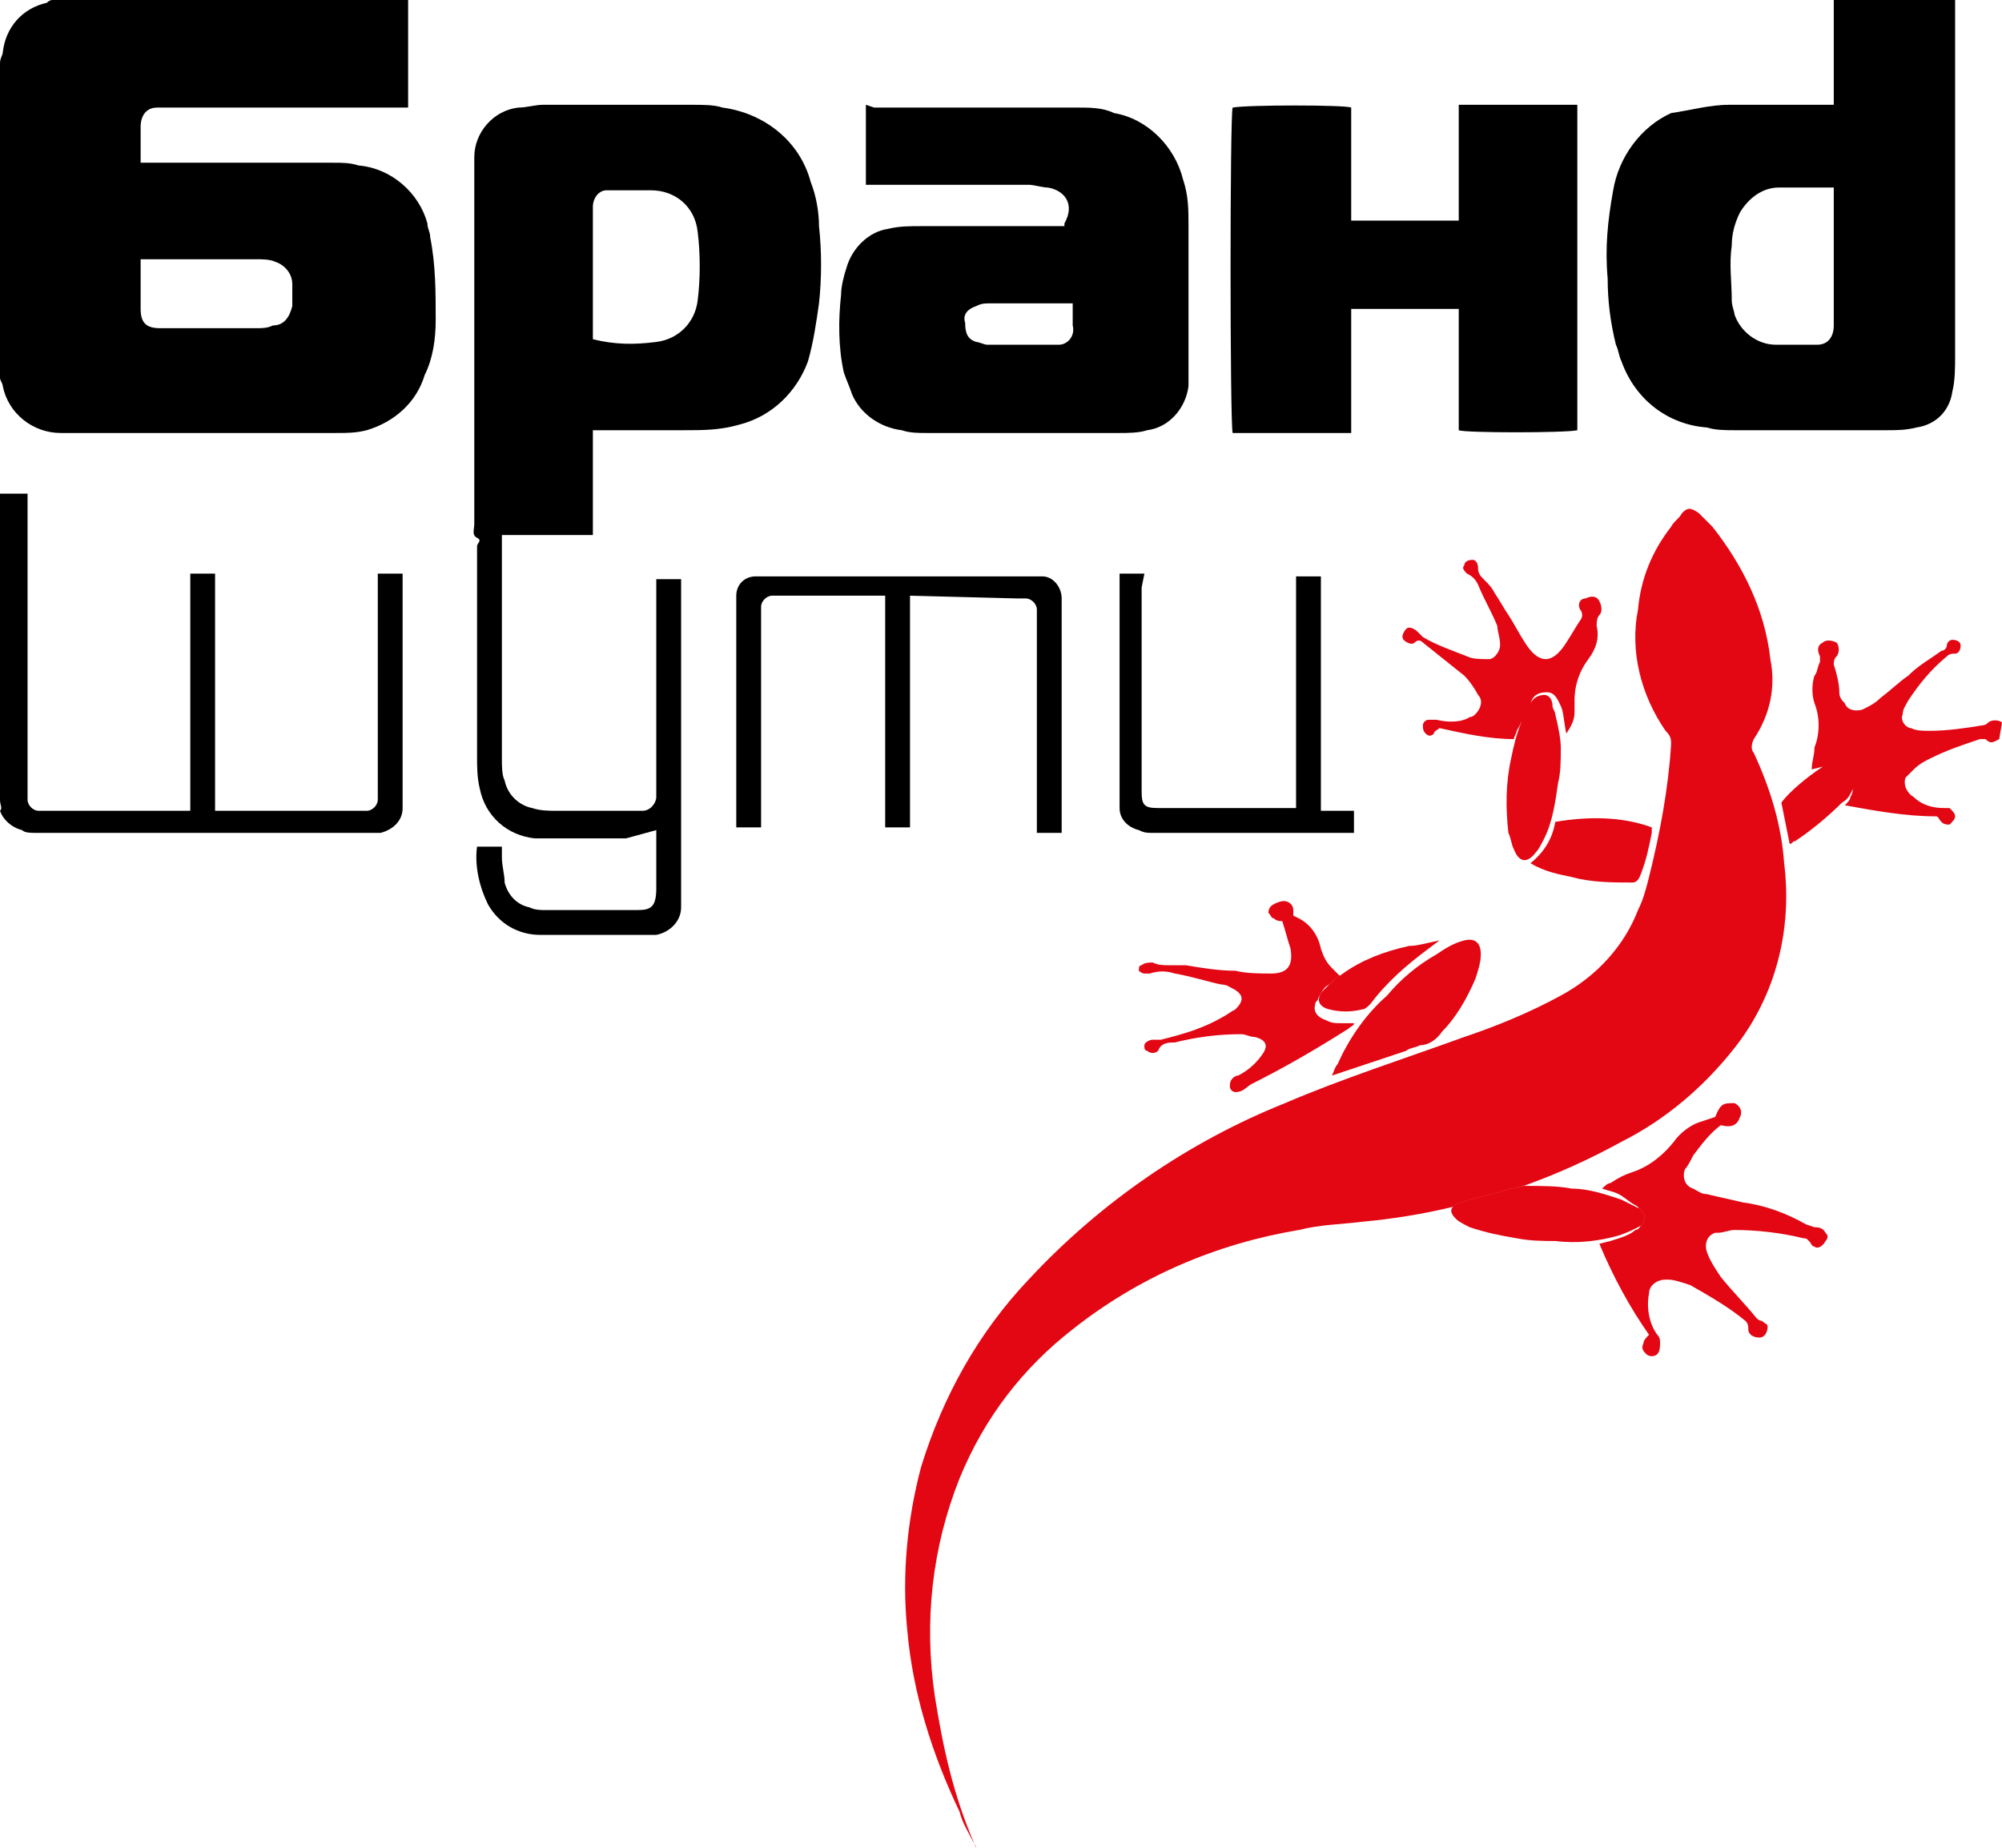 <svg width="65" height="60" viewBox="0 0 65 60" fill="none" xmlns="http://www.w3.org/2000/svg">
<path d="M0 2.06C0 1.881 0.09 1.791 0.09 1.701C0.179 0.896 0.716 0.269 1.522 0.09C1.582 0.03 1.641 0 1.701 0H13.251V3.493H5.103C4.745 3.493 4.566 3.761 4.566 4.119V5.284H10.833C11.102 5.284 11.37 5.284 11.639 5.373C12.713 5.463 13.609 6.269 13.877 7.254C13.877 7.433 13.967 7.522 13.967 7.701C14.146 8.597 14.146 9.493 14.146 10.388C14.146 11.015 14.056 11.642 13.788 12.179C13.519 13.075 12.803 13.701 11.908 13.97C11.55 14.06 11.281 14.06 10.923 14.06H1.97C1.074 14.06 0.269 13.433 0.09 12.537C0.09 12.448 0 12.358 0 12.269V2.06ZM4.566 8.418V10.03C4.566 10.478 4.745 10.657 5.193 10.657H8.326C8.505 10.657 8.685 10.657 8.864 10.567C9.222 10.567 9.401 10.299 9.49 9.94V9.224C9.49 8.866 9.222 8.597 8.953 8.507C8.774 8.418 8.505 8.418 8.326 8.418H4.566Z" fill="black"/>
<path d="M63.478 0V11.552C63.478 11.91 63.478 12.358 63.388 12.716C63.299 13.343 62.851 13.791 62.224 13.881C61.866 13.97 61.598 13.97 61.24 13.97H56.315C56.047 13.97 55.689 13.97 55.42 13.881C54.167 13.791 53.092 12.985 52.645 11.731C52.555 11.552 52.555 11.373 52.465 11.194C52.286 10.478 52.197 9.761 52.197 9.045C52.107 8.06 52.197 7.164 52.376 6.179C52.555 5.104 53.271 4.119 54.256 3.672C54.883 3.582 55.51 3.403 56.136 3.403H59.538V0H63.478ZM59.538 6.09H57.748C57.211 6.09 56.763 6.448 56.494 6.896C56.315 7.254 56.226 7.612 56.226 7.97C56.136 8.597 56.226 9.134 56.226 9.761C56.226 9.94 56.315 10.119 56.315 10.209C56.494 10.746 57.032 11.194 57.658 11.194H59.001C59.359 11.194 59.538 10.925 59.538 10.567V6.448C59.538 6.358 59.538 6.269 59.538 6.09Z" fill="black"/>
<path d="M0 16.03H0.895V25.97C0.895 26.149 1.074 26.328 1.253 26.328H6.178V18.627H6.983V26.328H11.908C12.087 26.328 12.266 26.149 12.266 25.97V18.627H13.072V26.239C13.072 26.687 12.713 26.955 12.355 27.045H1.164C0.985 27.045 0.806 27.045 0.716 26.955C0.358 26.866 0.09 26.597 0 26.328C0.09 26.239 0 26.149 0 25.97V16.03Z" fill="black"/>
<path d="M20.323 27.224H17.369C16.474 27.134 15.757 26.508 15.578 25.612C15.489 25.254 15.489 24.895 15.489 24.537V17.731C15.489 17.642 15.668 17.552 15.489 17.463C15.31 17.373 15.399 17.194 15.399 17.015V5.104C15.399 4.298 16.026 3.582 16.832 3.493C17.1 3.493 17.369 3.403 17.637 3.403H22.472C22.83 3.403 23.189 3.403 23.457 3.493C24.8 3.672 25.964 4.567 26.322 5.91C26.501 6.358 26.591 6.896 26.591 7.343C26.68 8.149 26.68 9.045 26.591 9.851C26.501 10.478 26.412 11.104 26.233 11.731C25.874 12.716 25.069 13.522 23.994 13.791C23.368 13.97 22.83 13.97 22.204 13.97H19.249V17.373H16.295V24.627C16.295 24.895 16.295 25.164 16.384 25.343C16.474 25.791 16.832 26.149 17.279 26.239C17.548 26.328 17.817 26.328 18.085 26.328H20.861C21.129 26.328 21.308 26.06 21.308 25.881V18.806H22.114V29.463C22.114 29.91 21.756 30.269 21.308 30.358H17.548C16.832 30.358 16.205 30 15.847 29.373C15.578 28.836 15.399 28.119 15.489 27.492H16.295V27.851C16.295 28.119 16.384 28.388 16.384 28.657C16.474 29.015 16.742 29.373 17.19 29.463C17.369 29.552 17.548 29.552 17.727 29.552H20.682C21.129 29.552 21.308 29.463 21.308 28.836V26.955L20.323 27.224ZM21.308 11.104C22.025 11.015 22.562 10.478 22.651 9.761C22.741 9.045 22.741 8.239 22.651 7.522C22.562 6.716 21.935 6.179 21.129 6.179H19.697C19.428 6.179 19.249 6.448 19.249 6.716V11.015C19.965 11.194 20.592 11.194 21.308 11.104Z" fill="black"/>
<path d="M28.381 3.493H35.007C35.365 3.493 35.812 3.493 36.17 3.672C37.245 3.851 38.14 4.746 38.409 5.821C38.588 6.358 38.588 6.806 38.588 7.343V12.537C38.498 13.254 37.961 13.881 37.245 13.97C36.976 14.06 36.618 14.06 36.35 14.06H30.082C29.814 14.06 29.545 14.06 29.277 13.97C28.56 13.881 27.934 13.433 27.665 12.806C27.576 12.537 27.486 12.358 27.396 12.089C27.217 11.284 27.217 10.388 27.307 9.582C27.307 9.313 27.396 8.955 27.486 8.687C27.665 8.06 28.202 7.522 28.829 7.433C29.187 7.343 29.545 7.343 29.903 7.343H34.559V7.254C34.917 6.627 34.559 6.179 34.022 6.09C33.843 6.09 33.574 6 33.395 6H28.113V3.403L28.381 3.493ZM32.142 9.851C31.963 9.851 31.873 9.851 31.694 9.94C31.425 10.03 31.246 10.209 31.336 10.478C31.336 10.836 31.425 11.015 31.694 11.104C31.784 11.104 31.963 11.194 32.052 11.194H34.38C34.648 11.194 34.917 10.925 34.828 10.567V9.851H32.142Z" fill="black"/>
<path d="M47.362 13.97V10.03H43.87V14.06H40.021C39.931 13.701 39.931 3.672 40.021 3.493C40.468 3.403 43.691 3.403 43.87 3.493V7.164H47.362V3.403H51.212V13.97C50.854 14.06 47.541 14.06 47.362 13.97Z" fill="black"/>
<path d="M29.546 19.343V26.866H28.74V19.343H25.069C24.89 19.343 24.711 19.522 24.711 19.701V26.866H23.905V19.343C23.905 18.985 24.174 18.716 24.532 18.716H33.843C34.201 18.716 34.47 19.075 34.47 19.433V27.045H33.664V19.791C33.664 19.612 33.485 19.433 33.306 19.433H33.037L29.546 19.343Z" fill="black"/>
<path d="M37.066 19.075V25.701C37.066 26.149 37.156 26.239 37.603 26.239H42.08V18.716H42.886V26.328H43.96V27.045H37.424C37.245 27.045 37.156 27.045 36.977 26.955C36.618 26.866 36.35 26.597 36.35 26.239V18.627H37.156L37.066 19.075Z" fill="black"/>
<path d="M43.512 31.701C43.45 31.764 43.342 31.827 43.253 31.881C43.324 31.818 43.405 31.755 43.495 31.684C43.495 31.684 43.501 31.69 43.512 31.701Z" fill="#E30613"/>
<path d="M31.632 59.857C31.632 59.857 31.694 59.946 31.694 60C31.676 59.955 31.649 59.901 31.632 59.857Z" fill="#E30613"/>
<path d="M49.395 38.525C48.669 38.794 47.926 39.009 47.174 39.188C47.219 39.125 47.317 39.081 47.452 39.045C47.989 38.866 48.526 38.776 49.063 38.597C49.197 38.597 49.278 38.543 49.395 38.525Z" fill="#E30613"/>
<path d="M53.271 39.761C53.343 39.555 53.307 39.358 53.209 39.233C53.271 39.242 53.28 39.322 53.361 39.403C53.433 39.555 53.388 39.699 53.263 39.806C53.271 39.797 53.271 39.779 53.271 39.761Z" fill="#E30613"/>
<path d="M53.263 39.806C53.263 39.806 53.209 39.833 53.182 39.851C53.003 39.94 52.824 40.03 52.555 40.119C51.928 40.298 51.212 40.388 50.496 40.298C50.138 40.298 49.69 40.298 49.242 40.209C48.705 40.119 48.258 40.03 47.72 39.851C47.541 39.761 47.362 39.672 47.273 39.582C47.103 39.412 47.076 39.287 47.174 39.188C47.219 39.125 47.317 39.081 47.452 39.045C47.989 38.866 48.526 38.776 49.063 38.597C49.197 38.597 49.278 38.543 49.395 38.525C49.404 38.516 49.413 38.516 49.422 38.525C49.448 38.508 49.475 38.508 49.511 38.508C50.048 38.508 50.585 38.508 51.033 38.597C51.57 38.597 52.108 38.776 52.645 38.955C52.824 39.045 53.003 39.134 53.182 39.224C53.182 39.224 53.2 39.224 53.209 39.233C53.271 39.242 53.28 39.322 53.361 39.403C53.433 39.555 53.388 39.699 53.263 39.806Z" fill="#E30613"/>
<path d="M43.423 34.567C43.781 33.761 44.318 32.955 45.034 32.328C45.482 31.791 46.019 31.343 46.646 30.985C46.914 30.806 47.183 30.627 47.541 30.537C47.899 30.448 48.078 30.627 48.078 30.985C48.078 31.254 47.989 31.522 47.899 31.791C47.631 32.418 47.273 33.045 46.825 33.492C46.646 33.761 46.377 33.94 46.109 33.94C45.929 34.03 45.751 34.03 45.661 34.119L43.244 34.925C43.333 34.746 43.333 34.657 43.423 34.567Z" fill="#E30613"/>
<path d="M37.155 31.612C37.066 31.612 36.976 31.522 36.976 31.522C36.976 31.433 36.976 31.343 37.066 31.343C37.155 31.254 37.334 31.254 37.424 31.254C37.603 31.343 37.782 31.343 37.961 31.343H38.498C39.036 31.433 39.573 31.522 40.11 31.522C40.468 31.612 40.916 31.612 41.274 31.612C41.811 31.612 41.99 31.343 41.901 30.806C41.811 30.537 41.721 30.179 41.632 29.91C41.542 29.91 41.453 29.91 41.363 29.821C41.274 29.821 41.274 29.731 41.184 29.642C41.184 29.463 41.274 29.373 41.542 29.284C41.811 29.194 41.99 29.373 41.99 29.552V29.731L42.169 29.821C42.527 30 42.796 30.358 42.885 30.806C42.975 31.075 43.065 31.254 43.244 31.433C43.324 31.513 43.414 31.603 43.495 31.684C43.405 31.755 43.324 31.818 43.253 31.881C43.217 31.907 43.19 31.943 43.154 31.97C43.038 32.024 42.957 32.122 42.903 32.23C42.885 32.257 42.867 32.284 42.859 32.31C42.832 32.346 42.814 32.382 42.796 32.418C42.796 32.508 42.706 32.508 42.706 32.597C42.617 32.866 42.796 33.045 43.065 33.134C43.244 33.224 43.333 33.224 43.512 33.224H43.96C43.96 33.313 43.87 33.313 43.781 33.403C42.796 34.03 41.721 34.657 40.647 35.194C40.468 35.284 40.379 35.463 40.11 35.463C40.02 35.463 39.931 35.373 39.931 35.284C39.931 35.194 39.931 35.105 40.02 35.015C40.08 34.955 40.14 34.925 40.2 34.925C40.558 34.746 40.826 34.478 41.005 34.209C41.184 33.94 41.095 33.761 40.737 33.672C40.558 33.672 40.468 33.582 40.289 33.582C39.573 33.582 38.856 33.672 38.14 33.851C37.961 33.851 37.693 33.851 37.603 34.119C37.558 34.164 37.496 34.191 37.424 34.191C37.352 34.191 37.29 34.164 37.245 34.119C37.155 34.119 37.155 34.03 37.155 33.94C37.155 33.851 37.334 33.761 37.424 33.761H37.693C38.409 33.582 39.036 33.403 39.662 33.045C39.841 32.955 39.931 32.866 40.11 32.776C40.379 32.508 40.379 32.328 40.11 32.149C39.931 32.06 39.841 31.97 39.662 31.97C39.215 31.881 38.678 31.701 38.14 31.612C37.872 31.522 37.603 31.522 37.334 31.612H37.155Z" fill="#E30613"/>
<path d="M45.571 20.776C45.482 20.687 45.571 20.508 45.661 20.418C45.751 20.328 45.929 20.418 46.019 20.508C46.109 20.597 46.109 20.597 46.198 20.687C46.646 20.955 47.183 21.134 47.631 21.313C47.81 21.403 48.078 21.403 48.257 21.403H48.347C48.526 21.403 48.705 21.134 48.705 20.955C48.705 20.687 48.615 20.508 48.615 20.328C48.436 19.881 48.168 19.433 47.989 18.985C47.899 18.806 47.81 18.716 47.631 18.627C47.568 18.564 47.505 18.502 47.505 18.439C47.505 18.412 47.514 18.385 47.541 18.358C47.541 18.269 47.631 18.179 47.81 18.179C47.899 18.179 47.989 18.269 47.989 18.448C47.989 18.627 48.078 18.716 48.168 18.806C48.347 18.985 48.436 19.075 48.526 19.254C48.705 19.522 48.794 19.701 48.974 19.97C49.153 20.239 49.332 20.597 49.511 20.866C49.959 21.582 50.406 21.582 50.854 20.866C51.033 20.597 51.122 20.418 51.301 20.149C51.391 20.06 51.391 19.881 51.301 19.791C51.275 19.746 51.266 19.692 51.266 19.648C51.266 19.531 51.346 19.433 51.48 19.433C51.66 19.343 51.839 19.343 51.928 19.522C52.018 19.701 52.018 19.881 51.928 19.97C51.839 20.06 51.839 20.239 51.839 20.328C51.928 20.687 51.839 21.045 51.57 21.403C51.301 21.761 51.122 22.209 51.122 22.746V23.105C51.122 23.373 51.033 23.552 50.854 23.821C50.764 23.373 50.764 23.105 50.675 22.925C50.585 22.746 50.496 22.478 50.227 22.478C49.958 22.478 49.779 22.567 49.69 22.836C49.779 22.657 49.958 22.567 50.138 22.567C50.317 22.567 50.406 22.746 50.406 22.925C50.406 23.015 50.496 23.105 50.496 23.194C50.585 23.552 50.675 24 50.675 24.269C50.675 24.716 50.675 25.075 50.585 25.433C50.496 26.06 50.406 26.687 50.138 27.224C50.048 27.403 49.959 27.582 49.869 27.672C49.6 28.03 49.332 28.03 49.153 27.582C49.063 27.403 49.063 27.224 48.974 27.045C48.884 26.239 48.884 25.433 49.063 24.627C49.153 24.188 49.233 23.839 49.412 23.409C49.359 23.525 49.305 23.633 49.242 23.731C49.242 23.821 49.153 23.91 49.153 24C48.347 24 47.541 23.821 46.735 23.642C46.646 23.731 46.556 23.731 46.556 23.821C46.467 23.91 46.377 23.91 46.288 23.821C46.198 23.731 46.198 23.642 46.198 23.552C46.198 23.463 46.288 23.373 46.377 23.373H46.646C47.004 23.463 47.452 23.463 47.72 23.284C47.78 23.284 47.84 23.254 47.899 23.194C48.078 23.015 48.168 22.746 47.989 22.567C47.899 22.388 47.72 22.119 47.541 21.94C47.093 21.582 46.646 21.224 46.198 20.866C46.109 20.776 46.019 20.776 45.929 20.866C45.84 20.955 45.661 20.866 45.571 20.776Z" fill="#E30613"/>
<path d="M50.496 26.687C51.57 26.508 52.645 26.508 53.629 26.866V27.045C53.54 27.492 53.45 27.94 53.271 28.388C53.212 28.567 53.122 28.657 53.003 28.657C52.376 28.657 51.66 28.657 51.033 28.478C50.585 28.388 50.138 28.299 49.69 28.03C50.138 27.672 50.406 27.224 50.496 26.687Z" fill="#E30613"/>
<path d="M52.645 37.075C51.606 37.648 50.532 38.131 49.422 38.525C49.413 38.516 49.404 38.516 49.395 38.525C49.278 38.543 49.197 38.597 49.063 38.597C48.526 38.776 47.989 38.866 47.452 39.045C47.317 39.081 47.219 39.125 47.174 39.188C46.207 39.421 45.222 39.582 44.228 39.672C43.512 39.761 42.886 39.761 42.169 39.94C39.483 40.388 36.976 41.463 34.828 43.164C33.216 44.418 31.963 46.03 31.157 48C30.262 50.239 29.993 52.657 30.351 55.075C30.611 56.722 30.951 58.281 31.622 59.839L31.605 59.821C31.425 59.463 31.246 59.194 31.157 58.836C30.262 56.955 29.635 54.985 29.456 52.925C29.277 51.134 29.456 49.343 29.903 47.642C30.62 45.313 31.784 43.254 33.395 41.552C35.723 39.045 38.588 37.075 41.722 35.821C43.602 35.015 45.572 34.388 47.541 33.672C48.615 33.313 49.69 32.866 50.675 32.328C51.839 31.701 52.734 30.716 53.182 29.552C53.361 29.194 53.45 28.836 53.54 28.478C53.898 27.045 54.166 25.612 54.256 24.179C54.256 24 54.256 23.91 54.077 23.731C53.271 22.567 52.913 21.134 53.182 19.791C53.271 18.806 53.629 17.91 54.256 17.105C54.346 16.925 54.525 16.836 54.614 16.657C54.793 16.478 54.883 16.478 55.151 16.657C55.33 16.836 55.42 16.925 55.599 17.105C56.584 18.358 57.3 19.791 57.479 21.403C57.658 22.299 57.479 23.194 56.942 24C56.852 24.179 56.852 24.358 56.942 24.448C57.479 25.612 57.837 26.776 57.927 28.03C58.195 30.179 57.658 32.328 56.315 34.03C55.33 35.284 54.077 36.358 52.645 37.075Z" fill="#E30613"/>
<path d="M59.27 40.03C59.359 40.119 59.359 40.209 59.27 40.298C59.18 40.478 59.001 40.567 58.912 40.478C58.822 40.478 58.822 40.388 58.733 40.298C58.643 40.209 58.643 40.209 58.554 40.209C57.837 40.03 57.032 39.94 56.315 39.94C56.136 39.94 55.957 40.03 55.778 40.03H55.689C55.42 40.119 55.331 40.388 55.42 40.657C55.51 40.925 55.689 41.194 55.868 41.463C56.226 41.91 56.673 42.358 57.032 42.806C57.121 42.895 57.211 42.895 57.211 42.895C57.3 42.985 57.39 42.985 57.39 43.075C57.39 43.254 57.3 43.433 57.121 43.433C56.942 43.433 56.763 43.343 56.763 43.164C56.763 43.075 56.763 42.985 56.673 42.895C56.136 42.448 55.51 42.09 54.883 41.731C54.614 41.642 54.346 41.552 54.167 41.552H54.077C53.809 41.552 53.54 41.731 53.54 42C53.45 42.448 53.54 42.985 53.809 43.343C53.898 43.433 53.898 43.522 53.898 43.612C53.898 43.702 53.898 43.881 53.809 43.97C53.719 44.06 53.54 44.06 53.45 43.97C53.361 43.881 53.271 43.791 53.361 43.612C53.361 43.522 53.45 43.433 53.54 43.343C52.913 42.448 52.376 41.463 51.928 40.388L52.286 40.298C52.555 40.209 52.913 40.119 53.092 39.94C53.164 39.94 53.236 39.878 53.263 39.806C53.388 39.699 53.433 39.555 53.361 39.403C53.28 39.322 53.271 39.242 53.209 39.233C53.182 39.188 53.137 39.152 53.092 39.134C52.913 39.045 52.734 38.866 52.555 38.776C52.376 38.687 52.286 38.687 52.018 38.597C52.107 38.508 52.197 38.418 52.286 38.418C52.555 38.239 52.734 38.149 53.003 38.06C53.54 37.881 53.987 37.522 54.346 37.075C54.525 36.806 54.883 36.537 55.151 36.448L55.689 36.269C55.868 35.821 55.957 35.821 56.315 35.821C56.45 35.884 56.53 36 56.53 36.125C56.53 36.17 56.521 36.224 56.494 36.269C56.405 36.537 56.226 36.627 55.868 36.537C55.51 36.806 55.241 37.164 54.972 37.522C54.883 37.702 54.793 37.881 54.704 37.97C54.614 38.239 54.704 38.508 54.972 38.597C55.151 38.687 55.241 38.776 55.42 38.776C55.778 38.866 56.226 38.955 56.584 39.045C57.3 39.134 58.016 39.403 58.643 39.761L58.912 39.851C59.001 39.851 59.18 39.851 59.27 40.03Z" fill="#E30613"/>
<path d="M65 23.463L64.91 24C64.731 24.09 64.642 24.179 64.463 24H64.284C63.747 24.179 63.209 24.358 62.672 24.627C62.493 24.716 62.314 24.806 62.135 24.985C62.045 25.075 61.956 25.164 61.866 25.254C61.777 25.522 61.956 25.791 62.135 25.881C62.404 26.149 62.762 26.239 63.12 26.239H63.299C63.388 26.328 63.478 26.418 63.478 26.508C63.478 26.597 63.388 26.687 63.299 26.776C63.209 26.776 63.12 26.776 63.03 26.687C62.941 26.597 62.941 26.508 62.851 26.508C61.866 26.508 60.882 26.328 59.897 26.149C59.986 26.06 60.076 25.97 60.076 25.881C60.13 25.8 60.156 25.71 60.156 25.621C60.076 25.8 59.986 25.97 59.807 26.06C59.359 26.508 58.822 26.955 58.285 27.313C58.196 27.313 58.196 27.403 58.106 27.403L57.837 26.06C58.106 25.701 58.643 25.254 59.18 24.895L58.822 24.985C58.822 24.716 58.912 24.537 58.912 24.269C59.091 23.821 59.091 23.284 58.912 22.836C58.822 22.567 58.822 22.209 58.912 21.94C59.001 21.851 59.001 21.672 59.091 21.492V21.313C59.055 21.242 59.028 21.161 59.028 21.099C59.028 21 59.073 20.919 59.18 20.866C59.27 20.776 59.449 20.776 59.628 20.866C59.673 20.91 59.7 21 59.7 21.09C59.7 21.179 59.673 21.269 59.628 21.313C59.539 21.403 59.539 21.492 59.539 21.582C59.628 21.851 59.718 22.209 59.718 22.478C59.718 22.657 59.807 22.746 59.897 22.836C59.95 23.006 60.12 23.069 60.273 23.069C60.371 23.069 60.461 23.051 60.523 23.015C60.703 22.925 60.882 22.836 61.061 22.657C61.419 22.388 61.687 22.119 61.956 21.94C62.314 21.582 62.672 21.403 63.03 21.134C63.12 21.134 63.209 21.045 63.209 20.955C63.209 20.866 63.299 20.776 63.388 20.776C63.568 20.776 63.657 20.866 63.657 20.955C63.657 21.134 63.568 21.224 63.478 21.224C63.388 21.224 63.299 21.224 63.209 21.313C62.672 21.761 62.314 22.209 61.956 22.746C61.866 22.925 61.777 23.015 61.777 23.194C61.759 23.23 61.75 23.266 61.75 23.302C61.75 23.463 61.902 23.642 62.045 23.642C62.224 23.731 62.404 23.731 62.672 23.731C63.209 23.731 63.836 23.642 64.373 23.552C64.433 23.552 64.493 23.522 64.552 23.463C64.597 23.418 64.687 23.391 64.776 23.391C64.866 23.391 64.955 23.418 65 23.463Z" fill="#E30613"/>
<path d="M46.736 30.537L46.378 30.806C45.661 31.343 45.035 31.881 44.497 32.597C44.408 32.687 44.318 32.776 44.229 32.776C43.871 32.866 43.513 32.866 43.154 32.776C42.868 32.705 42.751 32.516 42.859 32.31C42.867 32.284 42.885 32.257 42.903 32.23C42.921 32.203 42.949 32.176 42.975 32.149L43.154 31.97C43.154 31.97 43.217 31.907 43.253 31.881C43.324 31.818 43.405 31.755 43.495 31.684C43.53 31.666 43.566 31.639 43.602 31.612C44.229 31.164 44.945 30.895 45.751 30.716C46.019 30.716 46.288 30.627 46.736 30.537Z" fill="#E30613"/>
</svg>
